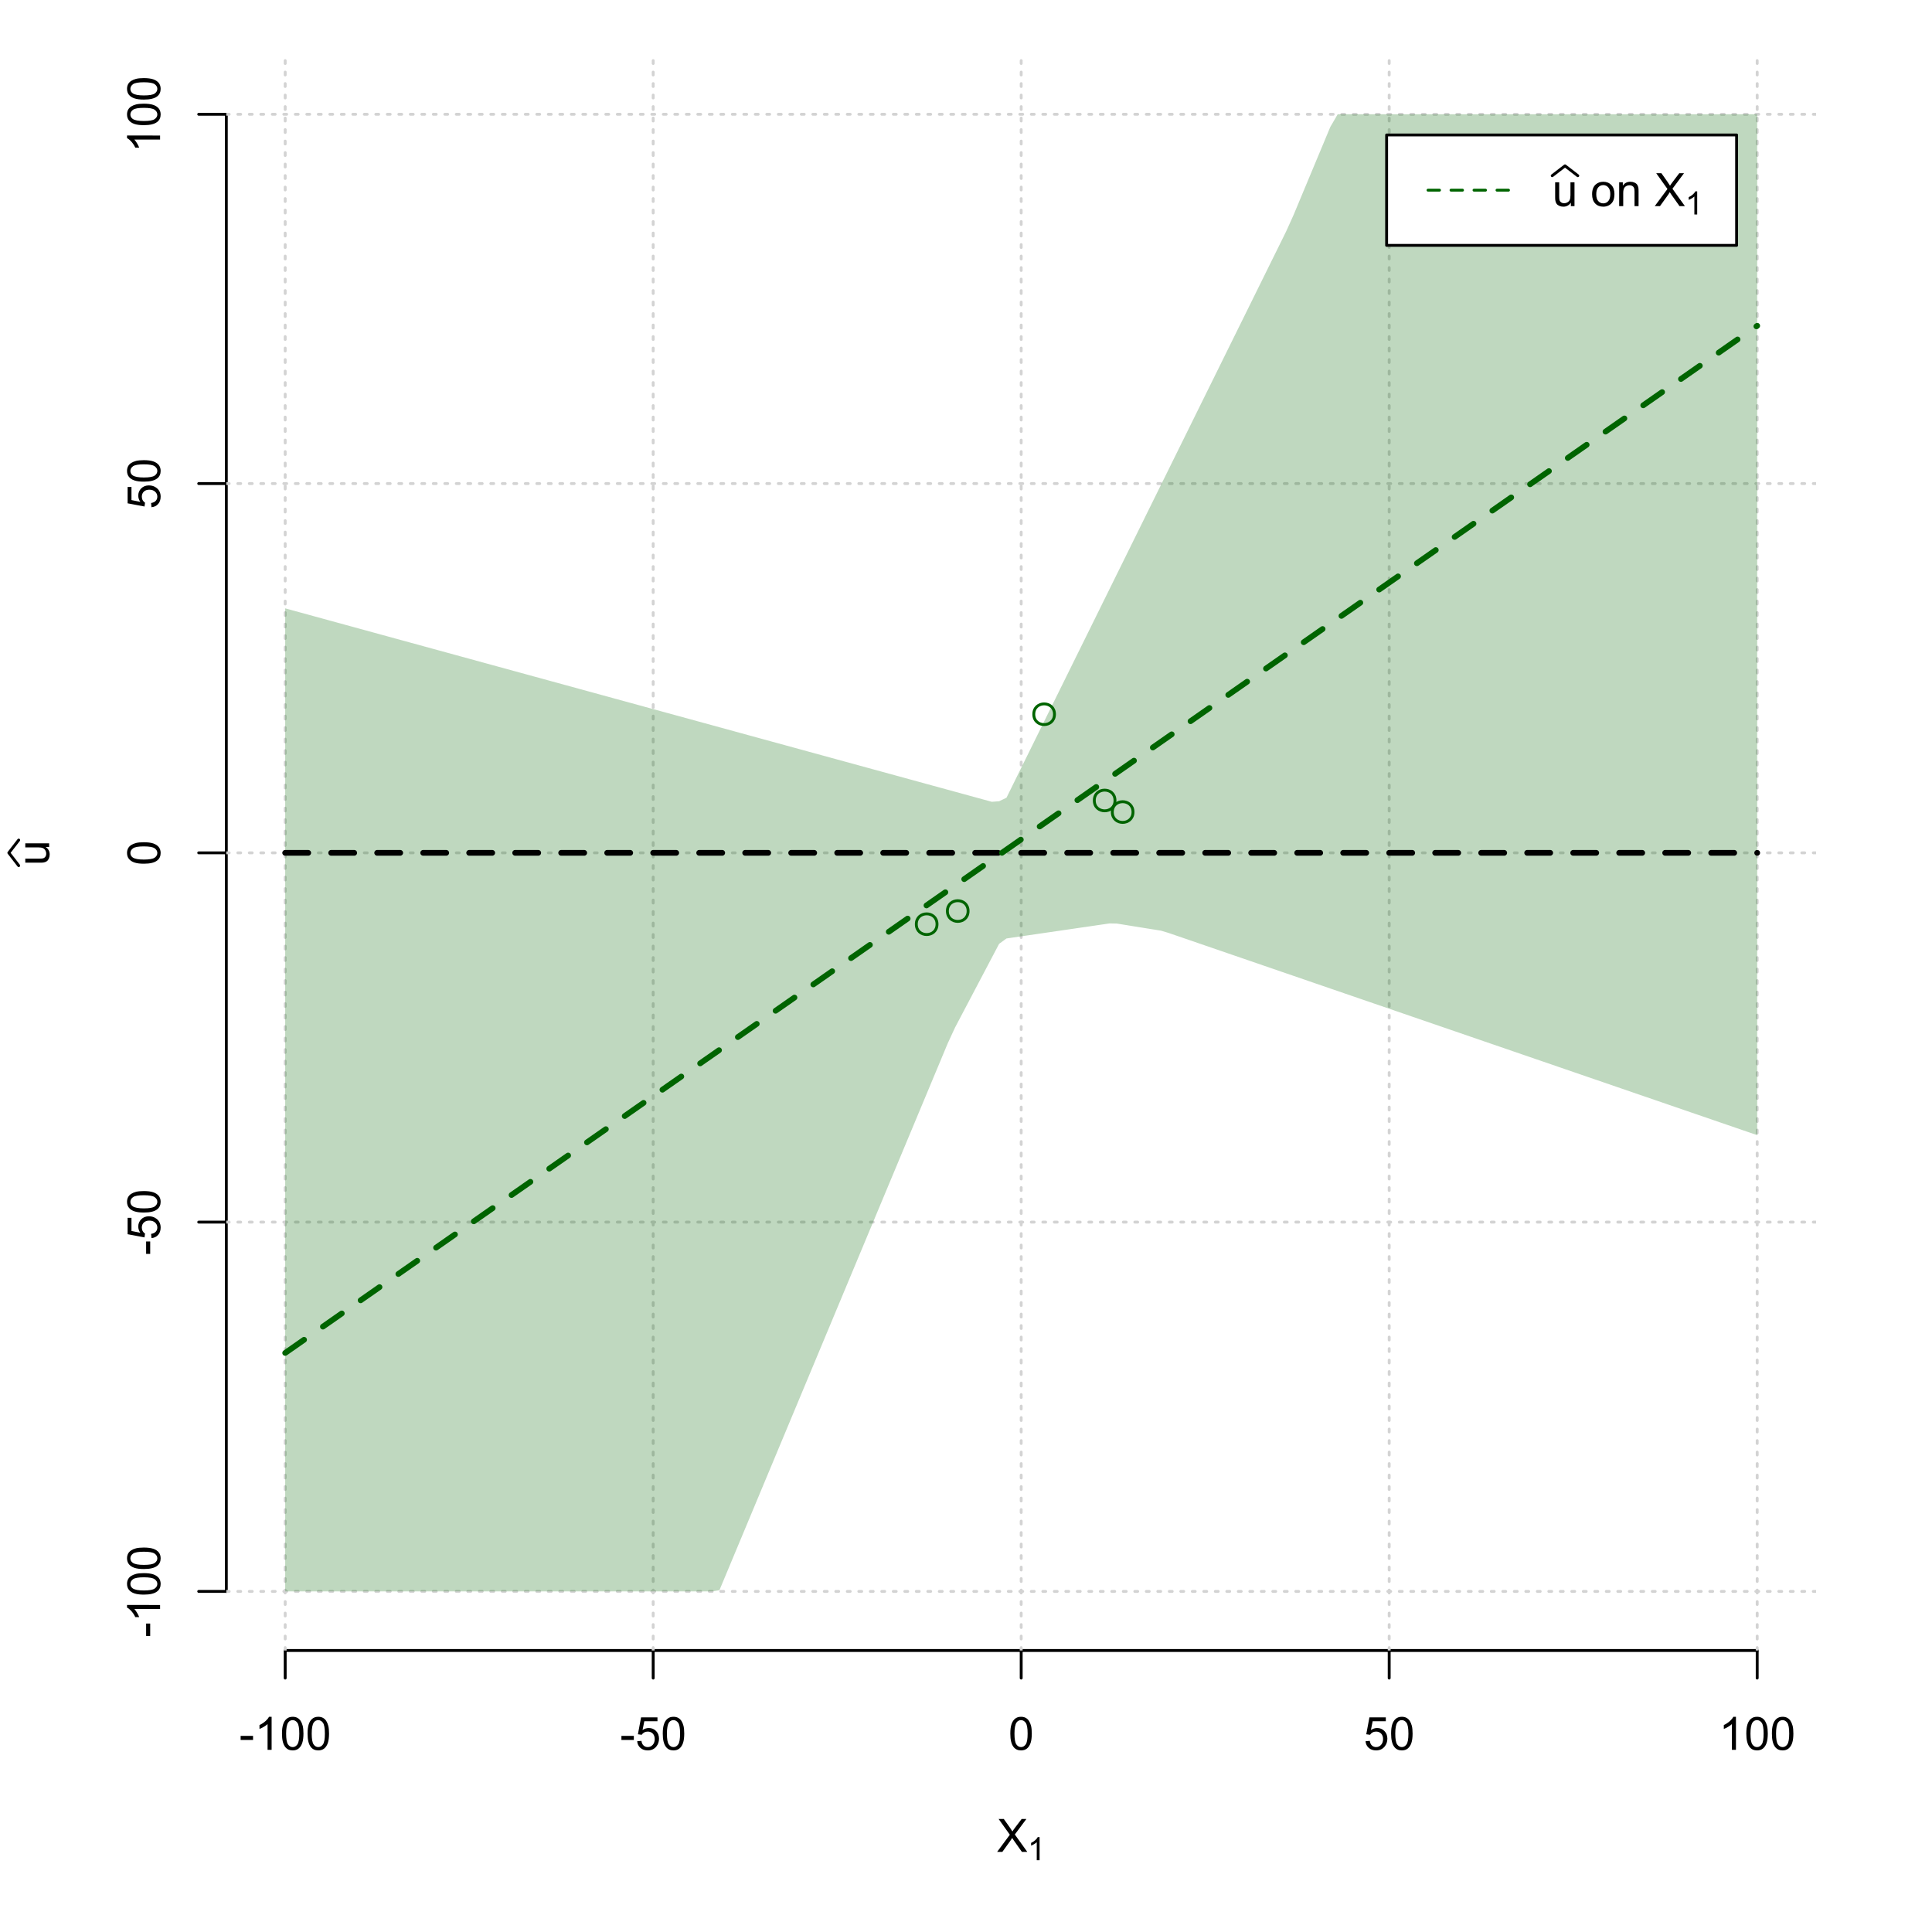 <?xml version="1.0" encoding="UTF-8"?>
<svg xmlns="http://www.w3.org/2000/svg" xmlns:xlink="http://www.w3.org/1999/xlink" width="504pt" height="504pt" viewBox="0 0 504 504" version="1.1">
<defs>
<g>
<symbol overflow="visible" id="glyph0-0">
<path style="stroke:none;" d="M 1.5 0 L 1.5 -7.5 L 7.5 -7.5 L 7.5 0 Z M 1.688 -0.188 L 7.312 -0.188 L 7.312 -7.312 L 1.688 -7.312 Z M 1.688 -0.188 "/>
</symbol>
<symbol overflow="visible" id="glyph0-1">
<path style="stroke:none;" d="M 0.055 0 L 3.375 -4.477 L 0.445 -8.59 L 1.797 -8.59 L 3.359 -6.387 C 3.68 -5.93 3.91 -5.578 4.047 -5.332 C 4.238 -5.645 4.465 -5.969 4.727 -6.312 L 6.457 -8.59 L 7.695 -8.59 L 4.676 -4.539 L 7.93 0 L 6.523 0 L 4.359 -3.062 C 4.238 -3.238 4.113 -3.43 3.984 -3.641 C 3.789 -3.324 3.652 -3.109 3.574 -2.992 L 1.418 0 Z M 0.055 0 "/>
</symbol>
<symbol overflow="visible" id="glyph0-2">
<path style="stroke:none;" d="M 0.383 -2.578 L 0.383 -3.641 L 3.621 -3.641 L 3.621 -2.578 Z M 0.383 -2.578 "/>
</symbol>
<symbol overflow="visible" id="glyph0-3">
<path style="stroke:none;" d="M 4.469 0 L 3.414 0 L 3.414 -6.719 C 3.16 -6.477 2.828 -6.234 2.414 -5.996 C 2 -5.75 1.629 -5.57 1.305 -5.449 L 1.305 -6.469 C 1.895 -6.742 2.41 -7.078 2.852 -7.477 C 3.293 -7.871 3.605 -8.254 3.789 -8.625 L 4.469 -8.625 Z M 4.469 0 "/>
</symbol>
<symbol overflow="visible" id="glyph0-4">
<path style="stroke:none;" d="M 0.5 -4.234 C 0.496 -5.246 0.602 -6.062 0.812 -6.688 C 1.02 -7.305 1.328 -7.785 1.742 -8.121 C 2.148 -8.457 2.668 -8.625 3.297 -8.625 C 3.758 -8.625 4.164 -8.531 4.512 -8.348 C 4.855 -8.16 5.141 -7.891 5.371 -7.543 C 5.594 -7.191 5.773 -6.766 5.906 -6.266 C 6.035 -5.762 6.098 -5.086 6.102 -4.234 C 6.098 -3.227 5.996 -2.414 5.789 -1.797 C 5.578 -1.176 5.266 -0.695 4.859 -0.359 C 4.445 -0.02 3.926 0.145 3.297 0.148 C 2.465 0.145 1.816 -0.148 1.348 -0.742 C 0.781 -1.457 0.496 -2.621 0.5 -4.234 Z M 1.582 -4.234 C 1.582 -2.824 1.746 -1.887 2.074 -1.418 C 2.402 -0.949 2.809 -0.715 3.297 -0.719 C 3.777 -0.715 4.184 -0.949 4.52 -1.422 C 4.848 -1.887 5.016 -2.824 5.016 -4.234 C 5.016 -5.648 4.848 -6.59 4.52 -7.055 C 4.184 -7.516 3.773 -7.746 3.289 -7.75 C 2.801 -7.746 2.414 -7.543 2.125 -7.137 C 1.762 -6.613 1.582 -5.645 1.582 -4.234 Z M 1.582 -4.234 "/>
</symbol>
<symbol overflow="visible" id="glyph0-5">
<path style="stroke:none;" d="M 0.5 -2.25 L 1.605 -2.344 C 1.684 -1.805 1.871 -1.398 2.176 -1.125 C 2.473 -0.852 2.836 -0.715 3.258 -0.719 C 3.766 -0.715 4.195 -0.906 4.547 -1.293 C 4.898 -1.672 5.074 -2.18 5.074 -2.82 C 5.074 -3.414 4.902 -3.891 4.566 -4.242 C 4.227 -4.59 3.785 -4.762 3.242 -4.766 C 2.898 -4.762 2.594 -4.684 2.32 -4.531 C 2.047 -4.375 1.832 -4.176 1.676 -3.93 L 0.688 -4.062 L 1.516 -8.473 L 5.789 -8.473 L 5.789 -7.465 L 2.359 -7.465 L 1.898 -5.156 C 2.414 -5.516 2.953 -5.695 3.523 -5.695 C 4.27 -5.695 4.902 -5.434 5.422 -4.914 C 5.934 -4.395 6.191 -3.727 6.195 -2.914 C 6.191 -2.133 5.965 -1.461 5.516 -0.898 C 4.961 -0.199 4.211 0.145 3.258 0.148 C 2.477 0.145 1.836 -0.07 1.344 -0.508 C 0.844 -0.941 0.562 -1.523 0.5 -2.25 Z M 0.5 -2.25 "/>
</symbol>
<symbol overflow="visible" id="glyph0-6">
<path style="stroke:none;" d="M 4.867 0 L 4.867 -0.914 C 4.379 -0.211 3.723 0.141 2.895 0.141 C 2.527 0.141 2.184 0.07 1.867 -0.07 C 1.547 -0.211 1.309 -0.387 1.156 -0.602 C 1 -0.812 0.895 -1.074 0.832 -1.383 C 0.785 -1.59 0.762 -1.918 0.766 -2.367 L 0.766 -6.223 L 1.82 -6.223 L 1.82 -2.773 C 1.816 -2.219 1.84 -1.848 1.887 -1.656 C 1.949 -1.379 2.09 -1.16 2.309 -1.004 C 2.523 -0.84 2.789 -0.762 3.105 -0.766 C 3.418 -0.762 3.715 -0.844 3.996 -1.008 C 4.273 -1.172 4.469 -1.391 4.586 -1.672 C 4.699 -1.949 4.758 -2.355 4.758 -2.891 L 4.758 -6.223 L 5.812 -6.223 L 5.812 0 Z M 4.867 0 "/>
</symbol>
<symbol overflow="visible" id="glyph0-7">
<path style="stroke:none;" d=""/>
</symbol>
<symbol overflow="visible" id="glyph0-8">
<path style="stroke:none;" d="M 0.398 -3.109 C 0.398 -4.262 0.719 -5.117 1.359 -5.672 C 1.895 -6.133 2.547 -6.363 3.316 -6.363 C 4.172 -6.363 4.871 -6.082 5.414 -5.52 C 5.953 -4.957 6.223 -4.184 6.227 -3.199 C 6.223 -2.398 6.102 -1.766 5.867 -1.309 C 5.625 -0.848 5.277 -0.492 4.82 -0.238 C 4.359 0.016 3.859 0.141 3.316 0.141 C 2.441 0.141 1.734 -0.137 1.203 -0.695 C 0.664 -1.254 0.398 -2.059 0.398 -3.109 Z M 1.484 -3.109 C 1.48 -2.309 1.656 -1.711 2.004 -1.32 C 2.348 -0.922 2.785 -0.727 3.316 -0.727 C 3.84 -0.727 4.273 -0.926 4.621 -1.324 C 4.969 -1.723 5.145 -2.328 5.145 -3.148 C 5.145 -3.914 4.969 -4.496 4.617 -4.895 C 4.266 -5.289 3.832 -5.488 3.316 -5.492 C 2.785 -5.488 2.348 -5.293 2.004 -4.898 C 1.656 -4.5 1.48 -3.902 1.484 -3.109 Z M 1.484 -3.109 "/>
</symbol>
<symbol overflow="visible" id="glyph0-9">
<path style="stroke:none;" d="M 0.789 0 L 0.789 -6.223 L 1.742 -6.223 L 1.742 -5.336 C 2.195 -6.02 2.855 -6.363 3.719 -6.363 C 4.09 -6.363 4.434 -6.293 4.754 -6.16 C 5.066 -6.023 5.305 -5.848 5.461 -5.633 C 5.617 -5.41 5.727 -5.152 5.789 -4.852 C 5.828 -4.656 5.848 -4.312 5.848 -3.828 L 5.848 0 L 4.793 0 L 4.793 -3.785 C 4.793 -4.215 4.75 -4.535 4.668 -4.75 C 4.586 -4.961 4.441 -5.129 4.234 -5.258 C 4.023 -5.383 3.777 -5.449 3.5 -5.449 C 3.047 -5.449 2.66 -5.305 2.332 -5.02 C 2.004 -4.734 1.84 -4.195 1.844 -3.398 L 1.844 0 Z M 0.789 0 "/>
</symbol>
<symbol overflow="visible" id="glyph1-0">
<path style="stroke:none;" d="M 1.051 0 L 1.051 -5.25 L 5.25 -5.25 L 5.25 0 Z M 1.18 -0.133 L 5.117 -0.133 L 5.117 -5.117 L 1.18 -5.117 Z M 1.18 -0.133 "/>
</symbol>
<symbol overflow="visible" id="glyph1-1">
<path style="stroke:none;" d="M 3.129 0 L 2.391 0 L 2.391 -4.703 C 2.211 -4.531 1.977 -4.363 1.691 -4.195 C 1.398 -4.023 1.141 -3.895 0.914 -3.812 L 0.914 -4.527 C 1.328 -4.719 1.688 -4.953 1.996 -5.234 C 2.305 -5.508 2.523 -5.777 2.652 -6.039 L 3.129 -6.039 Z M 3.129 0 "/>
</symbol>
<symbol overflow="visible" id="glyph2-0">
<path style="stroke:none;" d="M 0 -1.5 L -7.5 -1.5 L -7.5 -7.5 L 0 -7.5 Z M -0.188 -1.688 L -0.188 -7.312 L -7.312 -7.312 L -7.312 -1.688 Z M -0.188 -1.688 "/>
</symbol>
<symbol overflow="visible" id="glyph2-1">
<path style="stroke:none;" d="M 0 -4.867 L -0.914 -4.867 C -0.211 -4.379 0.141 -3.723 0.141 -2.895 C 0.141 -2.527 0.07 -2.184 -0.07 -1.867 C -0.211 -1.547 -0.387 -1.309 -0.598 -1.156 C -0.809 -1 -1.07 -0.895 -1.383 -0.832 C -1.59 -0.789 -1.918 -0.766 -2.367 -0.77 L -6.223 -0.77 L -6.223 -1.824 L -2.773 -1.824 C -2.219 -1.82 -1.848 -1.844 -1.656 -1.887 C -1.379 -1.949 -1.16 -2.09 -1.004 -2.309 C -0.84 -2.523 -0.762 -2.789 -0.766 -3.105 C -0.762 -3.418 -0.844 -3.715 -1.008 -3.996 C -1.172 -4.273 -1.391 -4.469 -1.672 -4.586 C -1.945 -4.699 -2.352 -4.758 -2.887 -4.758 L -6.223 -4.758 L -6.223 -5.812 L 0 -5.812 Z M 0 -4.867 "/>
</symbol>
<symbol overflow="visible" id="glyph2-2">
<path style="stroke:none;" d="M -2.578 -0.383 L -3.641 -0.383 L -3.641 -3.621 L -2.578 -3.621 Z M -2.578 -0.383 "/>
</symbol>
<symbol overflow="visible" id="glyph2-3">
<path style="stroke:none;" d="M 0 -4.469 L 0 -3.414 L -6.719 -3.418 C -6.477 -3.16 -6.234 -2.828 -5.996 -2.418 C -5.75 -2.004 -5.57 -1.633 -5.449 -1.309 L -6.469 -1.309 C -6.742 -1.895 -7.078 -2.41 -7.477 -2.852 C -7.871 -3.293 -8.254 -3.605 -8.625 -3.793 L -8.625 -4.473 Z M 0 -4.469 "/>
</symbol>
<symbol overflow="visible" id="glyph2-4">
<path style="stroke:none;" d="M -4.234 -0.5 C -5.246 -0.496 -6.062 -0.602 -6.688 -0.812 C -7.305 -1.02 -7.785 -1.328 -8.121 -1.742 C -8.457 -2.152 -8.625 -2.672 -8.625 -3.301 C -8.625 -3.758 -8.531 -4.164 -8.348 -4.512 C -8.16 -4.859 -7.891 -5.145 -7.543 -5.371 C -7.191 -5.594 -6.766 -5.773 -6.266 -5.906 C -5.762 -6.035 -5.086 -6.098 -4.234 -6.102 C -3.223 -6.098 -2.41 -5.996 -1.793 -5.789 C -1.176 -5.578 -0.695 -5.266 -0.359 -4.859 C -0.02 -4.445 0.145 -3.926 0.148 -3.297 C 0.145 -2.465 -0.148 -1.816 -0.742 -1.348 C -1.457 -0.781 -2.621 -0.496 -4.234 -0.5 Z M -4.234 -1.582 C -2.824 -1.582 -1.887 -1.746 -1.418 -2.074 C -0.949 -2.402 -0.715 -2.809 -0.719 -3.297 C -0.715 -3.777 -0.949 -4.184 -1.422 -4.52 C -1.887 -4.848 -2.824 -5.016 -4.234 -5.016 C -5.648 -5.016 -6.59 -4.848 -7.055 -4.52 C -7.516 -4.188 -7.746 -3.777 -7.75 -3.289 C -7.746 -2.801 -7.543 -2.414 -7.137 -2.129 C -6.613 -1.762 -5.645 -1.582 -4.234 -1.582 Z M -4.234 -1.582 "/>
</symbol>
<symbol overflow="visible" id="glyph2-5">
<path style="stroke:none;" d="M -2.25 -0.5 L -2.344 -1.605 C -1.805 -1.684 -1.398 -1.871 -1.125 -2.176 C -0.852 -2.473 -0.715 -2.836 -0.719 -3.258 C -0.715 -3.766 -0.906 -4.195 -1.293 -4.547 C -1.672 -4.898 -2.18 -5.074 -2.816 -5.074 C -3.414 -5.074 -3.891 -4.902 -4.242 -4.566 C -4.59 -4.227 -4.762 -3.785 -4.766 -3.242 C -4.762 -2.898 -4.684 -2.594 -4.531 -2.32 C -4.375 -2.047 -4.176 -1.832 -3.93 -1.676 L -4.062 -0.688 L -8.473 -1.52 L -8.473 -5.789 L -7.465 -5.789 L -7.465 -2.363 L -5.156 -1.898 C -5.516 -2.414 -5.695 -2.953 -5.695 -3.523 C -5.695 -4.27 -5.434 -4.902 -4.914 -5.422 C -4.395 -5.934 -3.727 -6.191 -2.91 -6.195 C -2.133 -6.191 -1.461 -5.965 -0.895 -5.516 C -0.199 -4.961 0.145 -4.211 0.148 -3.258 C 0.145 -2.477 -0.07 -1.836 -0.508 -1.344 C -0.941 -0.848 -1.523 -0.566 -2.25 -0.5 Z M -2.25 -0.5 "/>
</symbol>
</g>
<clipPath id="clip1">
  <path d="M 74 14.398 L 75 14.398 L 75 430.559 L 74 430.559 Z M 74 14.398 "/>
</clipPath>
<clipPath id="clip2">
  <path d="M 170 14.398 L 171 14.398 L 171 430.559 L 170 430.559 Z M 170 14.398 "/>
</clipPath>
<clipPath id="clip3">
  <path d="M 266 14.398 L 267 14.398 L 267 430.559 L 266 430.559 Z M 266 14.398 "/>
</clipPath>
<clipPath id="clip4">
  <path d="M 362 14.398 L 363 14.398 L 363 430.559 L 362 430.559 Z M 362 14.398 "/>
</clipPath>
<clipPath id="clip5">
  <path d="M 458 14.398 L 459 14.398 L 459 430.559 L 458 430.559 Z M 458 14.398 "/>
</clipPath>
<clipPath id="clip6">
  <path d="M 59.039 414 L 473.758 414 L 473.758 416 L 59.039 416 Z M 59.039 414 "/>
</clipPath>
<clipPath id="clip7">
  <path d="M 59.039 318 L 473.758 318 L 473.758 320 L 59.039 320 Z M 59.039 318 "/>
</clipPath>
<clipPath id="clip8">
  <path d="M 59.039 222 L 473.758 222 L 473.758 223 L 59.039 223 Z M 59.039 222 "/>
</clipPath>
<clipPath id="clip9">
  <path d="M 59.039 125 L 473.758 125 L 473.758 127 L 59.039 127 Z M 59.039 125 "/>
</clipPath>
<clipPath id="clip10">
  <path d="M 59.039 29 L 473.758 29 L 473.758 31 L 59.039 31 Z M 59.039 29 "/>
</clipPath>
</defs>
<g id="surface5916">
<rect x="0" y="0" width="504" height="504" style="fill:rgb(100%,100%,100%);fill-opacity:1;stroke:none;"/>
<g style="fill:rgb(0%,0%,0%);fill-opacity:1;">
  <use xlink:href="#glyph0-1" x="260.062" y="483.102"/>
</g>
<g style="fill:rgb(0%,0%,0%);fill-opacity:1;">
  <use xlink:href="#glyph1-1" x="268.066" y="485.281"/>
</g>
<g style="fill:rgb(0%,0%,0%);fill-opacity:1;">
  <use xlink:href="#glyph2-1" x="12.82" y="225.816"/>
</g>
<path style="fill:none;stroke-width:0.75;stroke-linecap:round;stroke-linejoin:round;stroke:rgb(0%,0%,0%);stroke-opacity:1;stroke-miterlimit:10;" d="M 4.879 225.816 L 2.301 222.48 L 4.879 219.145 "/>
<path style="fill:none;stroke-width:0.75;stroke-linecap:round;stroke-linejoin:round;stroke:rgb(0%,0%,0%);stroke-opacity:1;stroke-miterlimit:10;" d="M 74.398 430.559 L 458.398 430.559 "/>
<path style="fill:none;stroke-width:0.75;stroke-linecap:round;stroke-linejoin:round;stroke:rgb(0%,0%,0%);stroke-opacity:1;stroke-miterlimit:10;" d="M 74.398 430.559 L 74.398 437.762 "/>
<path style="fill:none;stroke-width:0.75;stroke-linecap:round;stroke-linejoin:round;stroke:rgb(0%,0%,0%);stroke-opacity:1;stroke-miterlimit:10;" d="M 170.398 430.559 L 170.398 437.762 "/>
<path style="fill:none;stroke-width:0.75;stroke-linecap:round;stroke-linejoin:round;stroke:rgb(0%,0%,0%);stroke-opacity:1;stroke-miterlimit:10;" d="M 266.398 430.559 L 266.398 437.762 "/>
<path style="fill:none;stroke-width:0.75;stroke-linecap:round;stroke-linejoin:round;stroke:rgb(0%,0%,0%);stroke-opacity:1;stroke-miterlimit:10;" d="M 362.398 430.559 L 362.398 437.762 "/>
<path style="fill:none;stroke-width:0.75;stroke-linecap:round;stroke-linejoin:round;stroke:rgb(0%,0%,0%);stroke-opacity:1;stroke-miterlimit:10;" d="M 458.398 430.559 L 458.398 437.762 "/>
<g style="fill:rgb(0%,0%,0%);fill-opacity:1;">
  <use xlink:href="#glyph0-2" x="62.391" y="456.48"/>
  <use xlink:href="#glyph0-3" x="66.387" y="456.48"/>
  <use xlink:href="#glyph0-4" x="73.061" y="456.48"/>
  <use xlink:href="#glyph0-4" x="79.734" y="456.48"/>
</g>
<g style="fill:rgb(0%,0%,0%);fill-opacity:1;">
  <use xlink:href="#glyph0-2" x="161.727" y="456.48"/>
  <use xlink:href="#glyph0-5" x="165.723" y="456.48"/>
  <use xlink:href="#glyph0-4" x="172.396" y="456.48"/>
</g>
<g style="fill:rgb(0%,0%,0%);fill-opacity:1;">
  <use xlink:href="#glyph0-4" x="263.062" y="456.48"/>
</g>
<g style="fill:rgb(0%,0%,0%);fill-opacity:1;">
  <use xlink:href="#glyph0-5" x="355.727" y="456.48"/>
  <use xlink:href="#glyph0-4" x="362.4" y="456.48"/>
</g>
<g style="fill:rgb(0%,0%,0%);fill-opacity:1;">
  <use xlink:href="#glyph0-3" x="448.387" y="456.48"/>
  <use xlink:href="#glyph0-4" x="455.061" y="456.48"/>
  <use xlink:href="#glyph0-4" x="461.734" y="456.48"/>
</g>
<path style="fill:none;stroke-width:0.75;stroke-linecap:round;stroke-linejoin:round;stroke:rgb(0%,0%,0%);stroke-opacity:1;stroke-miterlimit:10;" d="M 59.039 415.148 L 59.039 29.812 "/>
<path style="fill:none;stroke-width:0.75;stroke-linecap:round;stroke-linejoin:round;stroke:rgb(0%,0%,0%);stroke-opacity:1;stroke-miterlimit:10;" d="M 59.039 415.148 L 51.84 415.148 "/>
<path style="fill:none;stroke-width:0.75;stroke-linecap:round;stroke-linejoin:round;stroke:rgb(0%,0%,0%);stroke-opacity:1;stroke-miterlimit:10;" d="M 59.039 318.812 L 51.84 318.812 "/>
<path style="fill:none;stroke-width:0.75;stroke-linecap:round;stroke-linejoin:round;stroke:rgb(0%,0%,0%);stroke-opacity:1;stroke-miterlimit:10;" d="M 59.039 222.48 L 51.84 222.48 "/>
<path style="fill:none;stroke-width:0.75;stroke-linecap:round;stroke-linejoin:round;stroke:rgb(0%,0%,0%);stroke-opacity:1;stroke-miterlimit:10;" d="M 59.039 126.148 L 51.84 126.148 "/>
<path style="fill:none;stroke-width:0.75;stroke-linecap:round;stroke-linejoin:round;stroke:rgb(0%,0%,0%);stroke-opacity:1;stroke-miterlimit:10;" d="M 59.039 29.812 L 51.84 29.812 "/>
<g style="fill:rgb(0%,0%,0%);fill-opacity:1;">
  <use xlink:href="#glyph2-2" x="41.762" y="427.156"/>
  <use xlink:href="#glyph2-3" x="41.762" y="423.16"/>
  <use xlink:href="#glyph2-4" x="41.762" y="416.486"/>
  <use xlink:href="#glyph2-4" x="41.762" y="409.812"/>
</g>
<g style="fill:rgb(0%,0%,0%);fill-opacity:1;">
  <use xlink:href="#glyph2-2" x="41.762" y="327.484"/>
  <use xlink:href="#glyph2-5" x="41.762" y="323.488"/>
  <use xlink:href="#glyph2-4" x="41.762" y="316.814"/>
</g>
<g style="fill:rgb(0%,0%,0%);fill-opacity:1;">
  <use xlink:href="#glyph2-4" x="41.762" y="225.816"/>
</g>
<g style="fill:rgb(0%,0%,0%);fill-opacity:1;">
  <use xlink:href="#glyph2-5" x="41.762" y="132.82"/>
  <use xlink:href="#glyph2-4" x="41.762" y="126.146"/>
</g>
<g style="fill:rgb(0%,0%,0%);fill-opacity:1;">
  <use xlink:href="#glyph2-3" x="41.762" y="39.824"/>
  <use xlink:href="#glyph2-4" x="41.762" y="33.15"/>
  <use xlink:href="#glyph2-4" x="41.762" y="26.477"/>
</g>
<g clip-path="url(#clip1)" clip-rule="nonzero">
<path style="fill:none;stroke-width:0.75;stroke-linecap:round;stroke-linejoin:round;stroke:rgb(82.745%,82.745%,82.745%);stroke-opacity:1;stroke-dasharray:0.75,2.25;stroke-miterlimit:10;" d="M 74.398 430.559 L 74.398 14.398 "/>
</g>
<g clip-path="url(#clip2)" clip-rule="nonzero">
<path style="fill:none;stroke-width:0.75;stroke-linecap:round;stroke-linejoin:round;stroke:rgb(82.745%,82.745%,82.745%);stroke-opacity:1;stroke-dasharray:0.75,2.25;stroke-miterlimit:10;" d="M 170.398 430.559 L 170.398 14.398 "/>
</g>
<g clip-path="url(#clip3)" clip-rule="nonzero">
<path style="fill:none;stroke-width:0.75;stroke-linecap:round;stroke-linejoin:round;stroke:rgb(82.745%,82.745%,82.745%);stroke-opacity:1;stroke-dasharray:0.75,2.25;stroke-miterlimit:10;" d="M 266.398 430.559 L 266.398 14.398 "/>
</g>
<g clip-path="url(#clip4)" clip-rule="nonzero">
<path style="fill:none;stroke-width:0.75;stroke-linecap:round;stroke-linejoin:round;stroke:rgb(82.745%,82.745%,82.745%);stroke-opacity:1;stroke-dasharray:0.75,2.25;stroke-miterlimit:10;" d="M 362.398 430.559 L 362.398 14.398 "/>
</g>
<g clip-path="url(#clip5)" clip-rule="nonzero">
<path style="fill:none;stroke-width:0.75;stroke-linecap:round;stroke-linejoin:round;stroke:rgb(82.745%,82.745%,82.745%);stroke-opacity:1;stroke-dasharray:0.75,2.25;stroke-miterlimit:10;" d="M 458.398 430.559 L 458.398 14.398 "/>
</g>
<g clip-path="url(#clip6)" clip-rule="nonzero">
<path style="fill:none;stroke-width:0.75;stroke-linecap:round;stroke-linejoin:round;stroke:rgb(82.745%,82.745%,82.745%);stroke-opacity:1;stroke-dasharray:0.75,2.25;stroke-miterlimit:10;" d="M 59.039 415.148 L 473.762 415.148 "/>
</g>
<g clip-path="url(#clip7)" clip-rule="nonzero">
<path style="fill:none;stroke-width:0.75;stroke-linecap:round;stroke-linejoin:round;stroke:rgb(82.745%,82.745%,82.745%);stroke-opacity:1;stroke-dasharray:0.75,2.25;stroke-miterlimit:10;" d="M 59.039 318.812 L 473.762 318.812 "/>
</g>
<g clip-path="url(#clip8)" clip-rule="nonzero">
<path style="fill:none;stroke-width:0.75;stroke-linecap:round;stroke-linejoin:round;stroke:rgb(82.745%,82.745%,82.745%);stroke-opacity:1;stroke-dasharray:0.75,2.25;stroke-miterlimit:10;" d="M 59.039 222.48 L 473.762 222.48 "/>
</g>
<g clip-path="url(#clip9)" clip-rule="nonzero">
<path style="fill:none;stroke-width:0.75;stroke-linecap:round;stroke-linejoin:round;stroke:rgb(82.745%,82.745%,82.745%);stroke-opacity:1;stroke-dasharray:0.75,2.25;stroke-miterlimit:10;" d="M 59.039 126.148 L 473.762 126.148 "/>
</g>
<g clip-path="url(#clip10)" clip-rule="nonzero">
<path style="fill:none;stroke-width:0.75;stroke-linecap:round;stroke-linejoin:round;stroke:rgb(82.745%,82.745%,82.745%);stroke-opacity:1;stroke-dasharray:0.75,2.25;stroke-miterlimit:10;" d="M 59.039 29.812 L 473.762 29.812 "/>
</g>
<path style=" stroke:none;fill-rule:nonzero;fill:rgb(0%,39.216%,0%);fill-opacity:0.251;" d="M 74.398 98.246 L 74.398 158.699 L 76.32 159.227 L 78.238 159.75 L 80.16 160.277 L 82.078 160.805 L 84 161.328 L 85.922 161.855 L 87.84 162.379 L 89.762 162.906 L 91.68 163.43 L 93.602 163.957 L 95.52 164.48 L 97.441 165.008 L 99.359 165.535 L 101.281 166.059 L 103.199 166.586 L 105.121 167.109 L 107.039 167.637 L 108.961 168.16 L 110.879 168.688 L 112.801 169.215 L 114.719 169.738 L 116.641 170.266 L 118.559 170.789 L 120.48 171.316 L 122.398 171.84 L 124.32 172.367 L 126.238 172.895 L 128.16 173.418 L 130.078 173.945 L 132 174.469 L 133.922 174.996 L 135.84 175.52 L 137.762 176.047 L 139.68 176.574 L 141.602 177.098 L 143.52 177.625 L 145.441 178.148 L 147.359 178.676 L 149.281 179.199 L 151.199 179.727 L 153.121 180.254 L 155.039 180.777 L 156.961 181.305 L 158.879 181.828 L 160.801 182.355 L 162.719 182.879 L 164.641 183.406 L 166.559 183.93 L 168.48 184.457 L 170.398 184.984 L 172.32 185.508 L 174.238 186.035 L 176.16 186.559 L 178.078 187.086 L 180 187.609 L 181.922 188.137 L 183.84 188.664 L 185.762 189.188 L 187.68 189.715 L 189.602 190.238 L 191.52 190.766 L 193.441 191.289 L 195.359 191.816 L 197.281 192.344 L 199.199 192.867 L 201.121 193.395 L 203.039 193.918 L 204.961 194.445 L 206.879 194.969 L 208.801 195.496 L 210.719 196.023 L 212.641 196.547 L 214.559 197.074 L 216.48 197.598 L 218.398 198.125 L 220.32 198.648 L 222.238 199.176 L 224.16 199.699 L 226.078 200.227 L 228 200.754 L 229.922 201.277 L 231.84 201.805 L 233.762 202.328 L 235.68 202.855 L 237.602 203.379 L 239.52 203.906 L 241.441 204.434 L 243.359 204.957 L 245.281 205.484 L 247.199 206.008 L 249.121 206.535 L 251.039 207.059 L 252.961 207.586 L 254.879 208.113 L 256.801 208.637 L 258.719 209.164 L 260.641 209.023 L 262.559 208.102 L 264.48 204.215 L 266.398 200.324 L 268.32 196.438 L 270.238 192.551 L 272.16 188.66 L 274.078 184.773 L 277.922 177 L 279.84 173.109 L 281.762 169.223 L 283.68 165.336 L 285.602 161.445 L 287.52 157.559 L 289.441 153.672 L 291.359 149.785 L 293.281 145.895 L 295.199 142.008 L 297.121 138.121 L 299.039 134.23 L 300.961 130.344 L 302.879 126.457 L 304.801 122.57 L 306.719 118.68 L 308.641 114.793 L 310.559 110.906 L 312.48 107.016 L 314.398 103.129 L 316.32 99.242 L 318.238 95.355 L 320.16 91.465 L 322.078 87.578 L 324 83.691 L 325.922 79.801 L 327.84 75.914 L 329.762 72.027 L 331.68 68.137 L 333.602 64.25 L 335.52 60.363 L 337.441 56.105 L 339.359 51.508 L 341.281 46.906 L 343.199 42.309 L 345.121 37.711 L 347.039 33.109 L 348.961 29.812 L 458.398 29.812 L 458.398 362.086 L 458.398 296.125 L 456.48 295.465 L 454.559 294.809 L 452.641 294.148 L 450.719 293.488 L 448.801 292.828 L 446.879 292.168 L 444.961 291.508 L 443.039 290.848 L 441.121 290.191 L 439.199 289.531 L 437.281 288.871 L 435.359 288.211 L 433.441 287.551 L 431.52 286.891 L 429.602 286.23 L 427.68 285.574 L 425.762 284.914 L 423.84 284.254 L 421.922 283.594 L 418.078 282.273 L 416.16 281.613 L 414.238 280.957 L 412.32 280.297 L 410.398 279.637 L 408.48 278.977 L 406.559 278.316 L 404.641 277.656 L 402.719 276.996 L 400.801 276.34 L 398.879 275.68 L 396.961 275.02 L 395.039 274.359 L 393.121 273.699 L 391.199 273.039 L 389.281 272.379 L 387.359 271.723 L 385.441 271.062 L 383.52 270.402 L 381.602 269.742 L 379.68 269.082 L 377.762 268.422 L 375.84 267.762 L 373.922 267.105 L 370.078 265.785 L 368.16 265.125 L 366.238 264.465 L 364.32 263.805 L 362.398 263.145 L 360.48 262.488 L 358.559 261.828 L 356.641 261.168 L 354.719 260.508 L 352.801 259.848 L 350.879 259.188 L 348.961 258.527 L 347.039 257.871 L 345.121 257.211 L 343.199 256.551 L 341.281 255.891 L 339.359 255.23 L 337.441 254.57 L 335.52 253.91 L 333.602 253.254 L 331.68 252.594 L 329.762 251.934 L 327.84 251.273 L 325.922 250.613 L 322.078 249.293 L 320.16 248.637 L 318.238 247.977 L 316.32 247.316 L 314.398 246.656 L 312.48 245.996 L 310.559 245.336 L 308.641 244.676 L 306.719 244.02 L 304.801 243.359 L 302.879 242.785 L 300.961 242.477 L 299.039 242.168 L 297.121 241.859 L 295.199 241.551 L 293.281 241.242 L 291.359 240.93 L 289.441 240.895 L 287.52 241.176 L 285.602 241.457 L 283.68 241.738 L 281.762 242.016 L 279.84 242.297 L 277.922 242.578 L 276 242.859 L 274.078 243.137 L 272.16 243.418 L 270.238 243.699 L 268.32 243.98 L 266.398 244.258 L 264.48 244.539 L 262.559 244.82 L 260.641 246.211 L 258.719 249.859 L 256.801 253.504 L 254.879 257.148 L 252.961 260.797 L 251.039 264.441 L 249.121 268.09 L 247.199 272.258 L 245.281 276.859 L 243.359 281.457 L 241.441 286.055 L 239.52 290.656 L 237.602 295.254 L 235.68 299.852 L 233.762 304.453 L 231.84 309.051 L 229.922 313.648 L 228 318.25 L 226.078 322.848 L 224.16 327.445 L 222.238 332.047 L 220.32 336.645 L 218.398 341.246 L 216.48 345.844 L 214.559 350.441 L 212.641 355.043 L 210.719 359.641 L 208.801 364.238 L 206.879 368.84 L 204.961 373.438 L 203.039 378.035 L 201.121 382.637 L 199.199 387.234 L 197.281 391.832 L 195.359 396.434 L 193.441 401.031 L 191.52 405.629 L 189.602 410.23 L 187.68 414.828 L 185.762 415.148 L 74.398 415.148 Z M 74.398 98.246 "/>
<path style="fill:none;stroke-width:0.75;stroke-linecap:round;stroke-linejoin:round;stroke:rgb(0%,39.216%,0%);stroke-opacity:1;stroke-miterlimit:10;" d="M 275.082 186.324 C 275.082 189.922 269.684 189.922 269.684 186.324 C 269.684 182.723 275.082 182.723 275.082 186.324 "/>
<path style="fill:none;stroke-width:0.75;stroke-linecap:round;stroke-linejoin:round;stroke:rgb(0%,39.216%,0%);stroke-opacity:1;stroke-miterlimit:10;" d="M 290.867 208.82 C 290.867 212.418 285.469 212.418 285.469 208.82 C 285.469 205.219 290.867 205.219 290.867 208.82 "/>
<path style="fill:none;stroke-width:0.75;stroke-linecap:round;stroke-linejoin:round;stroke:rgb(0%,39.216%,0%);stroke-opacity:1;stroke-miterlimit:10;" d="M 252.547 237.664 C 252.547 241.266 247.145 241.266 247.145 237.664 C 247.145 234.066 252.547 234.066 252.547 237.664 "/>
<path style="fill:none;stroke-width:0.75;stroke-linecap:round;stroke-linejoin:round;stroke:rgb(0%,39.216%,0%);stroke-opacity:1;stroke-miterlimit:10;" d="M 295.566 211.84 C 295.566 215.441 290.168 215.441 290.168 211.84 C 290.168 208.238 295.566 208.238 295.566 211.84 "/>
<path style="fill:none;stroke-width:0.75;stroke-linecap:round;stroke-linejoin:round;stroke:rgb(0%,39.216%,0%);stroke-opacity:1;stroke-miterlimit:10;" d="M 244.441 241.094 C 244.441 244.695 239.039 244.695 239.039 241.094 C 239.039 237.496 244.441 237.496 244.441 241.094 "/>
<path style="fill:none;stroke-width:1.5;stroke-linecap:round;stroke-linejoin:round;stroke:rgb(0%,0%,0%);stroke-opacity:1;stroke-dasharray:6,6;stroke-miterlimit:10;" d="M 74.398 222.48 L 458.398 222.48 "/>
<path style="fill:none;stroke-width:1.5;stroke-linecap:round;stroke-linejoin:round;stroke:rgb(0%,39.216%,0%);stroke-opacity:1;stroke-dasharray:6,6;stroke-miterlimit:10;" d="M 74.398 352.941 L 76.32 351.602 L 78.238 350.262 L 80.16 348.922 L 82.078 347.582 L 85.922 344.902 L 87.84 343.562 L 89.762 342.223 L 91.68 340.883 L 93.602 339.543 L 95.52 338.203 L 97.441 336.863 L 99.359 335.523 L 101.281 334.184 L 103.199 332.844 L 105.121 331.504 L 107.039 330.164 L 108.961 328.824 L 110.879 327.484 L 112.801 326.145 L 114.719 324.805 L 116.641 323.465 L 118.559 322.125 L 120.48 320.785 L 122.398 319.445 L 124.32 318.105 L 126.238 316.766 L 128.16 315.426 L 130.078 314.086 L 133.922 311.406 L 135.84 310.07 L 137.762 308.73 L 139.68 307.391 L 141.602 306.051 L 143.52 304.711 L 145.441 303.371 L 147.359 302.031 L 149.281 300.691 L 151.199 299.352 L 153.121 298.012 L 155.039 296.672 L 156.961 295.332 L 158.879 293.992 L 160.801 292.652 L 162.719 291.312 L 164.641 289.973 L 166.559 288.633 L 168.48 287.293 L 170.398 285.953 L 172.32 284.613 L 174.238 283.273 L 176.16 281.934 L 178.078 280.594 L 181.922 277.914 L 183.84 276.574 L 185.762 275.234 L 187.68 273.895 L 189.602 272.555 L 191.52 271.215 L 193.441 269.875 L 195.359 268.535 L 197.281 267.195 L 199.199 265.855 L 201.121 264.516 L 203.039 263.176 L 204.961 261.836 L 206.879 260.496 L 208.801 259.156 L 210.719 257.816 L 212.641 256.477 L 214.559 255.137 L 216.48 253.797 L 218.398 252.457 L 220.32 251.117 L 222.238 249.777 L 224.16 248.438 L 226.078 247.098 L 229.922 244.418 L 231.84 243.078 L 233.762 241.738 L 235.68 240.398 L 237.602 239.059 L 239.52 237.719 L 241.441 236.379 L 243.359 235.039 L 245.281 233.699 L 247.199 232.359 L 249.121 231.02 L 251.039 229.684 L 252.961 228.344 L 254.879 227.004 L 256.801 225.664 L 258.719 224.324 L 260.641 222.984 L 262.559 221.645 L 264.48 220.305 L 266.398 218.965 L 268.32 217.625 L 270.238 216.285 L 272.16 214.945 L 274.078 213.605 L 277.922 210.926 L 279.84 209.586 L 281.762 208.246 L 283.68 206.906 L 285.602 205.566 L 287.52 204.227 L 289.441 202.887 L 291.359 201.547 L 293.281 200.207 L 295.199 198.867 L 297.121 197.527 L 299.039 196.188 L 300.961 194.848 L 302.879 193.508 L 304.801 192.168 L 306.719 190.828 L 308.641 189.488 L 310.559 188.148 L 312.48 186.809 L 314.398 185.469 L 316.32 184.129 L 318.238 182.789 L 320.16 181.449 L 322.078 180.109 L 325.922 177.43 L 327.84 176.09 L 329.762 174.75 L 331.68 173.41 L 333.602 172.07 L 335.52 170.73 L 337.441 169.391 L 339.359 168.051 L 341.281 166.711 L 343.199 165.371 L 345.121 164.031 L 347.039 162.691 L 348.961 161.352 L 350.879 160.012 L 352.801 158.672 L 354.719 157.332 L 356.641 155.992 L 358.559 154.652 L 360.48 153.312 L 362.398 151.973 L 364.32 150.633 L 366.238 149.293 L 368.16 147.957 L 370.078 146.617 L 373.922 143.938 L 375.84 142.598 L 377.762 141.258 L 379.68 139.918 L 381.602 138.578 L 383.52 137.238 L 385.441 135.898 L 387.359 134.559 L 389.281 133.219 L 391.199 131.879 L 393.121 130.539 L 395.039 129.199 L 396.961 127.859 L 398.879 126.52 L 400.801 125.18 L 402.719 123.84 L 404.641 122.5 L 406.559 121.16 L 408.48 119.82 L 410.398 118.48 L 412.32 117.141 L 414.238 115.801 L 416.16 114.461 L 418.078 113.121 L 421.922 110.441 L 423.84 109.102 L 425.762 107.762 L 427.68 106.422 L 429.602 105.082 L 431.52 103.742 L 433.441 102.402 L 435.359 101.062 L 437.281 99.723 L 439.199 98.383 L 441.121 97.043 L 443.039 95.703 L 444.961 94.363 L 446.879 93.023 L 448.801 91.684 L 450.719 90.344 L 452.641 89.004 L 454.559 87.664 L 456.48 86.324 L 458.398 84.984 "/>
<path style="fill-rule:nonzero;fill:rgb(100%,100%,100%);fill-opacity:1;stroke-width:0.75;stroke-linecap:round;stroke-linejoin:round;stroke:rgb(0%,0%,0%);stroke-opacity:1;stroke-miterlimit:10;" d="M 361.727 35.207 L 453.027 35.207 L 453.027 64.008 L 361.727 64.008 Z M 361.727 35.207 "/>
<path style="fill:none;stroke-width:0.75;stroke-linecap:round;stroke-linejoin:round;stroke:rgb(0%,39.216%,0%);stroke-opacity:1;stroke-dasharray:3,3;stroke-miterlimit:10;" d="M 372.523 49.609 L 394.125 49.609 "/>
<g style="fill:rgb(0%,0%,0%);fill-opacity:1;">
  <use xlink:href="#glyph0-6" x="404.926" y="53.777"/>
</g>
<path style="fill:none;stroke-width:0.75;stroke-linecap:round;stroke-linejoin:round;stroke:rgb(0%,0%,0%);stroke-opacity:1;stroke-miterlimit:10;" d="M 404.926 45.836 L 408.262 43.262 L 411.598 45.836 "/>
<g style="fill:rgb(0%,0%,0%);fill-opacity:1;">
  <use xlink:href="#glyph0-7" x="411.598" y="53.777"/>
  <use xlink:href="#glyph0-8" x="414.932" y="53.777"/>
  <use xlink:href="#glyph0-9" x="421.605" y="53.777"/>
  <use xlink:href="#glyph0-7" x="428.279" y="53.777"/>
</g>
<g style="fill:rgb(0%,0%,0%);fill-opacity:1;">
  <use xlink:href="#glyph0-1" x="431.613" y="53.777"/>
</g>
<g style="fill:rgb(0%,0%,0%);fill-opacity:1;">
  <use xlink:href="#glyph1-1" x="439.617" y="55.957"/>
</g>
<g style="fill:rgb(0%,0%,0%);fill-opacity:1;">
  <use xlink:href="#glyph0-7" x="444.289" y="53.777"/>
</g>
</g>
</svg>
